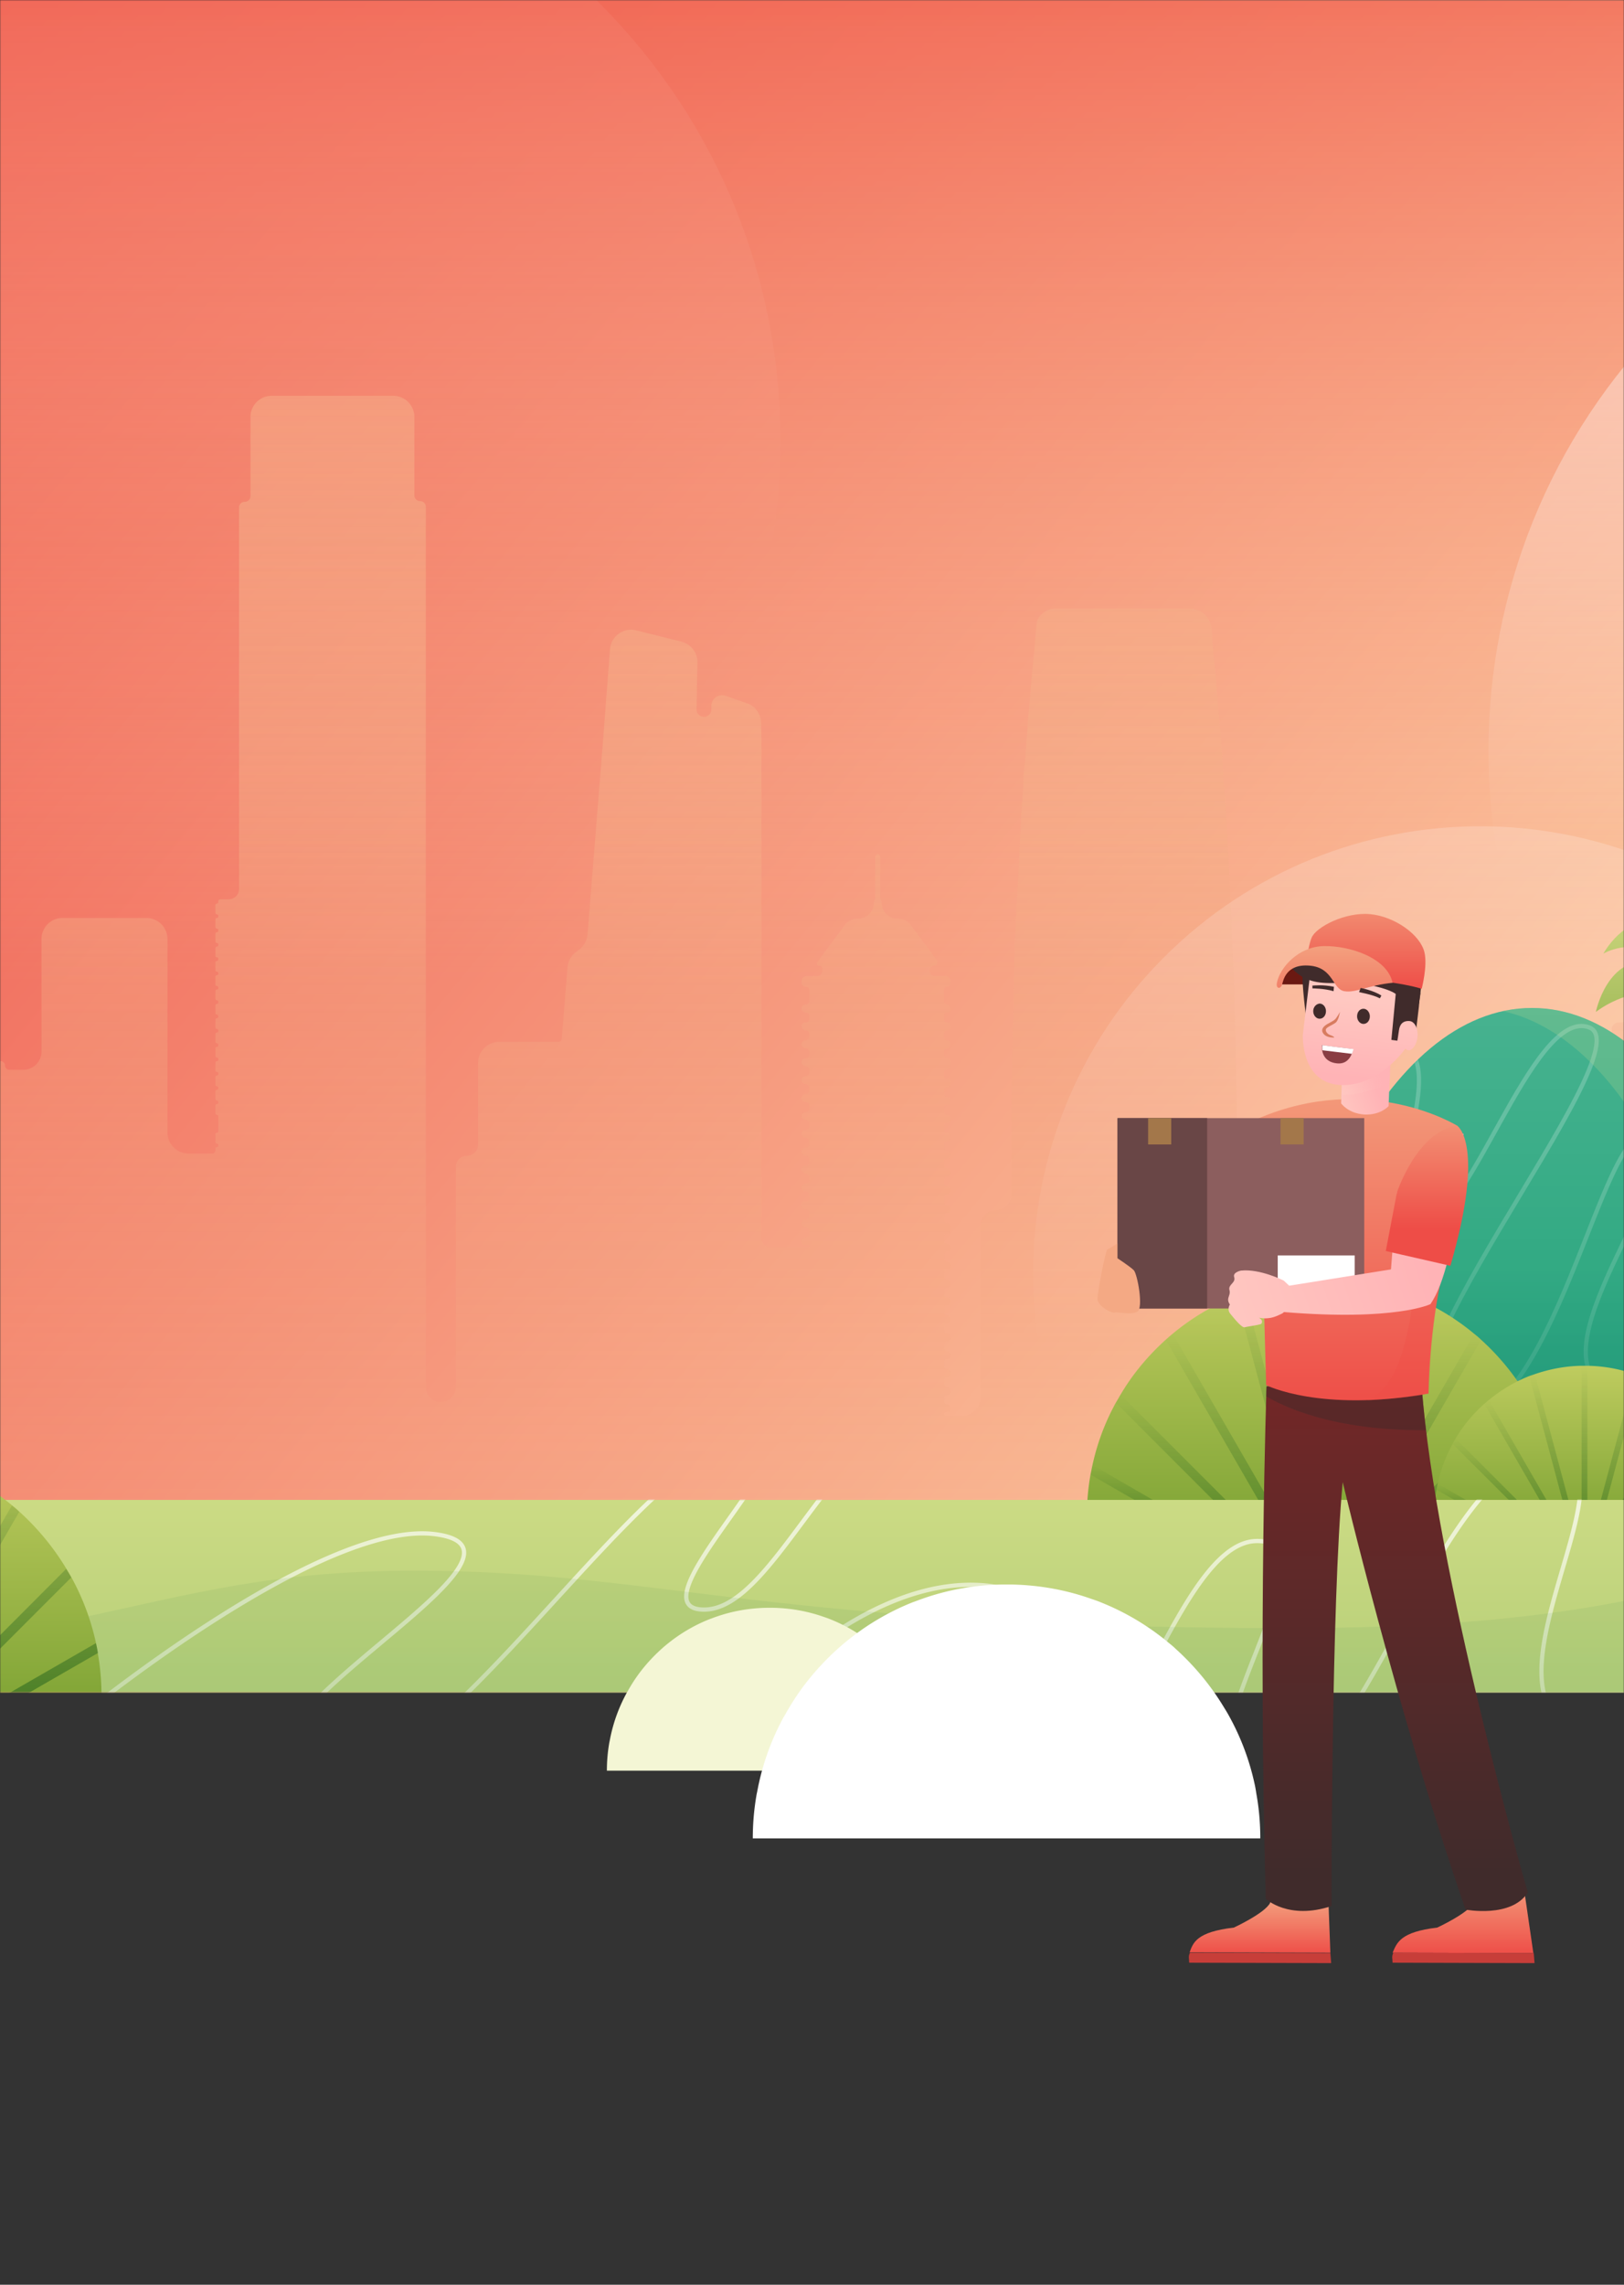 <svg width="768" height="1080" fill="none" xmlns="http://www.w3.org/2000/svg"><rect width="100%" height="100%" fill="#333333" stroke="none"/><mask id="a" style="mask-type:alpha" maskUnits="userSpaceOnUse" x="0" y="0" width="768" height="1080"><path fill="#C4C4C4" d="M0 0h768v1080H0z"/></mask><g mask="url(#a)"><path d="M1099 0H-186v800H999c55.23 0 100-44.772 100-100V0z" fill="url(#paint0_linear)"/><mask id="b" style="mask-type:alpha" maskUnits="userSpaceOnUse" x="-186" y="0" width="1285" height="800"><path d="M1099 0H-186v800H999c55.23 0 100-44.772 100-100V0z" fill="url(#paint1_linear)"/></mask><g mask="url(#b)"><path d="M1139.57 344.525h-10.83a4.062 4.062 0 00-4.06 4.061v244.278c0 3.084-2.5 5.584-5.59 5.584-3.08 0-5.58-2.5-5.58-5.584V436.796c0-5.523-4.48-10-10-10h-10.46c-5.52 0-10 4.477-10 10v9.794c0 5.523-4.48 10-10 10h-65.98c-4.21 0-7.62 3.41-7.62 7.617v4.234a3.384 3.384 0 01-3.384 3.384 3.385 3.385 0 00-3.385 3.385v54.343a8.291 8.291 0 01-8.292 8.292 8.293 8.293 0 00-8.292 8.292v36.217c0 5.523-4.477 10-10 10h-.984c-5.523 0-10 4.477-10 10v52.975a3.723 3.723 0 01-7.446 0V348.248a3.046 3.046 0 00-3.046-3.046 3.046 3.046 0 01-3.046-3.046v-26.919a5.246 5.246 0 00-5.246-5.246 5.246 5.246 0 01-5.246-5.246v-26.072a3.554 3.554 0 00-3.554-3.554 3.554 3.554 0 01-3.554-3.554v-21.318c0-5.523-4.477-10-10-10h-25.352c-5.523 0-10 4.477-10 10v21.318a3.554 3.554 0 01-3.554 3.554 3.554 3.554 0 00-3.554 3.554v26.072a5.246 5.246 0 01-5.246 5.246 5.246 5.246 0 00-5.246 5.246v27.088a2.538 2.538 0 01-2.538 2.538 2.54 2.54 0 00-2.539 2.539v209.236a5.923 5.923 0 01-5.923 5.923 5.923 5.923 0 00-5.923 5.923v83.291a7.277 7.277 0 01-7.276 7.277h-6.6a.678.678 0 01-.677-.678.677.677 0 00-.677-.677h-2.2a1.186 1.186 0 010-2.37h1.184a1.693 1.693 0 000-3.385h-1.014a1.355 1.355 0 010-2.709h1.014a1.692 1.692 0 100-3.385h-1.184a1.185 1.185 0 110-2.37h1.184a1.693 1.693 0 000-3.386h-1.184a1.186 1.186 0 010-2.37h1.184a1.693 1.693 0 000-3.386h-1.184a1.186 1.186 0 010-2.37h1.184a1.693 1.693 0 000-3.385h-1.184a1.185 1.185 0 110-2.37h1.184a1.693 1.693 0 000-3.386h-1.184a1.186 1.186 0 010-2.37h1.184a1.692 1.692 0 100-3.385h-1.184a1.185 1.185 0 110-2.37h1.184a1.693 1.693 0 000-3.386h-1.184a1.186 1.186 0 010-2.37h1.184a1.693 1.693 0 000-3.386h-1.184a1.186 1.186 0 010-2.37h1.184a1.693 1.693 0 000-3.385h-.338a2.031 2.031 0 01-2.031-2.031v-.678c0-1.122.91-2.031 2.031-2.031h.338a1.693 1.693 0 000-3.386h-1.184a1.186 1.186 0 010-2.37h1.184a1.692 1.692 0 100-3.385h-1.184a1.185 1.185 0 110-2.37h1.184a1.693 1.693 0 000-3.386h-1.184a1.186 1.186 0 010-2.37h1.184a1.693 1.693 0 000-3.386h-1.184a1.186 1.186 0 010-2.37h1.184a1.693 1.693 0 000-3.385h-1.184a1.185 1.185 0 110-2.37h1.184a1.693 1.693 0 000-3.386h-1.184a1.186 1.186 0 010-2.37h1.184a1.692 1.692 0 100-3.385h-1.184a1.185 1.185 0 110-2.37h1.184a1.693 1.693 0 000-3.386h-1.184a1.186 1.186 0 010-2.37h1.184a1.693 1.693 0 000-3.386h-1.184a1.186 1.186 0 010-2.37h1.184a1.693 1.693 0 000-3.385h-1.184a1.185 1.185 0 110-2.37h1.184a1.693 1.693 0 000-3.386h-1.184a1.186 1.186 0 010-2.37h1.184a1.692 1.692 0 100-3.385h-1.184a1.185 1.185 0 110-2.37h1.184a1.693 1.693 0 000-3.386h-.338a2.031 2.031 0 01-2.031-2.031v-1.355c0-1.122.91-2.031 2.031-2.031h.338a1.693 1.693 0 000-3.386h-1.184a1.186 1.186 0 010-2.37h1.184a1.693 1.693 0 100-3.385h-1.184a1.185 1.185 0 110-2.37h1.184a1.693 1.693 0 000-3.386h-1.184a1.186 1.186 0 010-2.37h1.184a1.693 1.693 0 000-3.386h-.338a2.031 2.031 0 01-2.031-2.03v-2.202c0-.841-.682-1.523-1.523-1.523a1.523 1.523 0 01-1.523-1.523v-2.201a3.724 3.724 0 00-3.724-3.725h-.337a4.062 4.062 0 01-4.062-4.061v-10.837a3.046 3.046 0 00-3.046-3.046 3.046 3.046 0 01-3.046-3.046v-11.585a10 10 0 00-7.867-9.77l-10.748-2.345a5.678 5.678 0 01-4.4-5.532v-31.542a1.185 1.185 0 00-2.369 0v31.901a3.047 3.047 0 01-3.723 2.972 3.048 3.048 0 00-3.723 2.972v23.437a2.538 2.538 0 01-2.538 2.538 2.538 2.538 0 00-2.538 2.539v11.344a4.062 4.062 0 01-4.062 4.061h-.845a3.216 3.216 0 00-3.216 3.217v1.693c0 .841-.682 1.523-1.523 1.523-.841 0-1.523.682-1.523 1.523v1.355a2.879 2.879 0 01-2.878 2.878h-29.768c-5.522 0-10 4.477-10 10v17.58c0 5.523-4.477 10-10 10H681.83a9.995 9.995 0 00-3.63.683l-30.403 11.844a2.693 2.693 0 00-1.692 2.5v11.721a2.708 2.708 0 002.708 2.708h.676a2.03 2.03 0 110 4.062h-1.352a2.031 2.031 0 100 4.063h1.352a2.031 2.031 0 010 4.063h-1.352a2.032 2.032 0 000 4.063h1.352a2.03 2.03 0 110 4.062h-1.352a2.031 2.031 0 100 4.063h1.352a2.03 2.03 0 110 4.063h-1.352a2.032 2.032 0 000 4.063h1.86a1.523 1.523 0 010 3.047h-30.778a10 10 0 01-9.377-6.525l-8.052-21.73c-1.401-3.779-6.749-3.773-8.14.01-1.696 4.612-8.822 3.289-8.812-1.625.007-3.361.007-6.721.007-10.081v-14.22c0-13.542 0-27.085-.338-40.627 0-5.756-.339-11.85-.339-17.606-.338-12.527-.677-25.054-1.354-37.919-.338-6.094-.338-12.188-.677-18.283-.676-11.849-1.015-23.36-1.692-35.21 0-1.355-.338-2.709-.338-4.063-.677-10.496-1.354-20.653-2.031-31.148-1.354-18.96-3.046-37.919-4.738-56.879a181.81 181.81 0 00-.473-5.289c-.528-5.22-4.946-9.269-10.193-9.269h-63.42c-4.854 0-9.174 3.61-9.174 8.464l-1.015 12.188c-.339 3.386-.677 7.11-1.016 10.496-.676 6.432-1.015 12.865-1.692 19.298-.338 3.047-.338 5.756-.677 8.803-.338 5.417-.677 10.834-1.353 16.251-.339 2.37-.339 4.74-.339 6.771-.338 7.11-1.015 14.22-1.354 20.991 0 2.37-.338 4.74-.338 7.11-.339 7.448-.677 14.558-1.016 22.007 0 1.693-.338 3.047-.338 4.74-.338 6.771-.677 13.881-1.015 20.652v4.063c-.339 7.787-.677 15.574-.677 23.361v4.74c-.339 8.125-.339 16.251-.677 24.038v1.016c0 8.125-.338 16.251-.338 24.038v38.09a7.277 7.277 0 01-7.277 7.277 7.277 7.277 0 00-7.277 7.277v81.261a8.63 8.63 0 01-8.631 8.63h-7.784a.846.846 0 010-1.692h.677c.841 0 1.523-.682 1.523-1.523v-.678c0-.842-.682-1.523-1.523-1.523a1.523 1.523 0 01-1.523-1.524v-1.355c0-.841.682-1.523 1.523-1.523.841 0 1.523-.682 1.523-1.523v-.678c0-.841-.682-1.523-1.523-1.523a1.523 1.523 0 01-1.523-1.523v-1.694c0-.841.682-1.523 1.523-1.523.841 0 1.523-.682 1.523-1.523v-.678c0-.841-.682-1.523-1.523-1.523a1.523 1.523 0 01-1.523-1.523v-1.694c0-.841.682-1.523 1.523-1.523.841 0 1.523-.682 1.523-1.523v-.678c0-.841-.682-1.523-1.523-1.523a1.523 1.523 0 01-1.523-1.523v-1.694c0-.841.682-1.523 1.523-1.523.841 0 1.523-.682 1.523-1.523v-.678c0-.842-.682-1.523-1.523-1.523a1.523 1.523 0 01-1.523-1.524v-1.693c0-.841.682-1.523 1.523-1.523.841 0 1.523-.682 1.523-1.523v-.679c0-.841-.682-1.523-1.523-1.523a1.523 1.523 0 01-1.523-1.523v-1.693c0-.842.682-1.523 1.523-1.523.841 0 1.523-.682 1.523-1.524v-.678c0-.841-.682-1.523-1.523-1.523a1.523 1.523 0 01-1.523-1.523v-1.694c0-.841.682-1.523 1.523-1.523.841 0 1.523-.681 1.523-1.523v-.678c0-.841-.682-1.523-1.523-1.523a1.523 1.523 0 01-1.523-1.523v-1.694c0-.841.682-1.523 1.523-1.523.841 0 1.523-.682 1.523-1.523v-.678c0-.841-.682-1.523-1.523-1.523a1.523 1.523 0 01-1.523-1.523V593.2c0-.841.682-1.523 1.523-1.523.841 0 1.523-.682 1.523-1.523v-.678c0-.841-.682-1.523-1.523-1.523a1.523 1.523 0 01-1.523-1.523v-1.694c0-.841.682-1.523 1.523-1.523.841 0 1.523-.682 1.523-1.523v-2.032c0-.842-.682-1.523-1.523-1.523a1.523 1.523 0 01-1.523-1.524v-1.693c0-.841.682-1.523 1.523-1.523.841 0 1.523-.682 1.523-1.523v-.678c0-.842-.682-1.524-1.523-1.524a1.523 1.523 0 01-1.523-1.523v-2.032c0-.841.682-1.523 1.523-1.523.841 0 1.523-.682 1.523-1.523v-.678c0-.841-.682-1.523-1.523-1.523a1.523 1.523 0 01-1.523-1.523v-1.694c0-.841.682-1.523 1.523-1.523.841 0 1.523-.682 1.523-1.523v-.678c0-.841-.682-1.523-1.523-1.523a1.523 1.523 0 01-1.523-1.523v-1.694c0-.841.682-1.523 1.523-1.523.841 0 1.523-.682 1.523-1.523v-.678c0-.842-.682-1.524-1.523-1.524a1.523 1.523 0 01-1.523-1.523v-1.693c0-.842.682-1.523 1.523-1.523.841 0 1.523-.682 1.523-1.523v-.679c0-.841-.682-1.523-1.523-1.523a1.523 1.523 0 01-1.523-1.523v-1.693c0-.842.682-1.524 1.523-1.524.841 0 1.523-.681 1.523-1.523v-.678c0-.841-.682-1.523-1.523-1.523a1.523 1.523 0 01-1.523-1.523v-1.694c0-.841.682-1.523 1.523-1.523.841 0 1.523-.682 1.523-1.523v-.678c0-.841-.682-1.523-1.523-1.523a1.523 1.523 0 01-1.523-1.523v-1.694c0-.841.682-1.523 1.523-1.523.841 0 1.523-.682 1.523-1.523v-.678c0-.841-.682-1.523-1.523-1.523a1.523 1.523 0 01-1.523-1.523v-1.694c0-.841.682-1.523 1.523-1.523.841 0 1.523-.682 1.523-1.523v-2.032c0-.842-.682-1.523-1.523-1.523a1.523 1.523 0 01-1.523-1.523v-1.694c0-.841.682-1.523 1.523-1.523.841 0 1.523-.682 1.523-1.523v-.678c0-.842-.682-1.524-1.523-1.524a1.523 1.523 0 01-1.523-1.523v-1.693c0-.842.682-1.523 1.523-1.523.841 0 1.523-.682 1.523-1.524v-.678c0-.841-.682-1.523-1.523-1.523a1.523 1.523 0 01-1.523-1.523v-1.693c0-.842.682-1.524 1.523-1.524.841 0 1.523-.681 1.523-1.523v-.678c0-.841-.682-1.523-1.523-1.523a1.523 1.523 0 01-1.523-1.523v-5.418c0-.841.682-1.523 1.523-1.523.841 0 1.523-.682 1.523-1.523v-1.016a2.539 2.539 0 00-2.539-2.539h-4.906a2.37 2.37 0 01-2.37-2.37v-.558c0-1.001.811-1.812 1.812-1.812 1.49 0 2.344-1.697 1.456-2.893l-12.142-16.36a7.657 7.657 0 00-6.147-3.093h-.207a7.448 7.448 0 01-7.449-7.448c0-.748-.677-1.622-.677-2.37v-19.468a1.185 1.185 0 00-2.369 0v19.521c0 .719-.676 1.598-.676 2.317a7.448 7.448 0 01-7.449 7.448h-.207a7.657 7.657 0 00-6.148 3.094l-12.812 17.263c-.61.822-.023 1.989 1.001 1.989.688 0 1.246.558 1.246 1.246v1.124a2.37 2.37 0 01-2.37 2.37h-4.906a2.539 2.539 0 00-2.539 2.539v.678a1.86 1.86 0 001.861 1.861c1.028 0 1.862.834 1.862 1.862v4.741a1.862 1.862 0 01-1.862 1.861 1.862 1.862 0 000 3.724c1.028 0 1.862.834 1.862 1.862v1.017a1.862 1.862 0 01-1.862 1.861 1.862 1.862 0 000 3.725c1.028 0 1.862.833 1.862 1.861v1.017a1.862 1.862 0 01-1.862 1.861 1.862 1.862 0 000 3.725c1.028 0 1.862.833 1.862 1.861v1.017a1.862 1.862 0 01-1.862 1.862 1.862 1.862 0 000 3.724c1.028 0 1.862.833 1.862 1.861v1.017a1.862 1.862 0 01-1.862 1.862 1.862 1.862 0 000 3.724c1.028 0 1.862.833 1.862 1.861v1.017a1.862 1.862 0 01-1.862 1.862 1.862 1.862 0 000 3.724c1.028 0 1.862.833 1.862 1.862v1.016a1.862 1.862 0 01-1.862 1.862 1.862 1.862 0 000 3.724c1.028 0 1.862.834 1.862 1.862v1.017a1.862 1.862 0 01-1.862 1.861 1.862 1.862 0 000 3.724c1.028 0 1.862.834 1.862 1.862v1.017a1.862 1.862 0 01-1.862 1.861 1.862 1.862 0 000 3.724c1.028 0 1.862.834 1.862 1.862v1.017a1.862 1.862 0 01-1.862 1.861 1.862 1.862 0 000 3.725c1.028 0 1.862.833 1.862 1.861v1.017a1.862 1.862 0 01-1.862 1.861 1.862 1.862 0 000 3.725c1.028 0 1.862.833 1.862 1.861v1.017a1.862 1.862 0 01-1.862 1.862 1.862 1.862 0 000 3.724c1.028 0 1.862.833 1.862 1.861v1.017a1.862 1.862 0 01-1.862 1.862 1.862 1.862 0 000 3.724c1.028 0 1.862.833 1.862 1.861v1.017a1.862 1.862 0 01-1.862 1.862 1.862 1.862 0 000 3.724h1.354a.509.509 0 010 1.016h-17.767a4.402 4.402 0 01-4.402-4.402V348.926l-.173-7.291a10 10 0 00-6.711-9.206l-10.079-3.507c-3.291-1.145-6.728 1.298-6.728 4.783v1.546a3.52 3.52 0 11-7.036-.071l.444-21.96a10 10 0 00-7.572-9.903l-21.387-5.348c-6.009-1.503-11.925 2.763-12.397 8.939l-3.159 41.341-.338 4.74-.339 3.724-.338 4.74-.339 3.724-.338 4.74-.339 3.724-.338 4.74-.338 3.724-.339 4.74-.338 3.725-.339 4.739-.338 3.725-.339 4.74-.338 3.724-.339 4.74-.338 3.724-.339 4.74-.338 3.724-.338 4.74-.339 3.724-.338 4.74-.339 3.724-.019.264a10 10 0 01-3.876 7.213l-1.745 1.342a9.915 9.915 0 00-3.837 7.094l-.338 3.724-.338 4.74-.339 3.724-.338 4.74-.339 3.724-.338 4.74-.339 3.724-.338 4.402c0 .935-.758 1.693-1.693 1.693h-27.906c-5.523 0-10 4.477-10 10v38.585a5.246 5.246 0 01-5.246 5.246 5.246 5.246 0 00-5.246 5.246v104.113a7.107 7.107 0 11-14.215 0V239.569a2.707 2.707 0 00-2.708-2.708 2.707 2.707 0 01-2.707-2.708v-37.061c0-5.523-4.478-10-10-10h-57.506c-5.523 0-10 4.477-10 10v37.4a2.708 2.708 0 01-2.708 2.708 2.707 2.707 0 00-2.707 2.707v180.289a4.908 4.908 0 01-4.908 4.907h-3.892c-.561 0-1.016.455-1.016 1.016v.339a.677.677 0 01-.677.677.676.676 0 00-.676.676v3.725c0 .374.303.677.676.677.374 0 .677.303.677.677v.339a.677.677 0 01-.677.677.677.677 0 00-.676.677v3.724c0 .374.303.677.676.677.374 0 .677.303.677.677V440a.677.677 0 01-.677.677.677.677 0 00-.676.677v3.725c0 .374.303.677.676.677.374 0 .677.303.677.676v.34a.677.677 0 01-.677.676.677.677 0 00-.676.677v3.725c0 .374.303.677.676.677.374 0 .677.303.677.677v.339a.677.677 0 01-.677.677.677.677 0 00-.676.677v3.724c0 .374.303.677.676.677.374 0 .677.303.677.677v.339a.677.677 0 01-.677.677.677.677 0 00-.676.677v3.725c0 .373.303.677.676.677.374 0 .677.303.677.676v.339a.677.677 0 01-.677.677.677.677 0 00-.676.677v3.725c0 .374.303.677.676.677.374 0 .677.303.677.677v.339a.677.677 0 01-.677.677.677.677 0 00-.676.677v3.724c0 .374.303.677.676.677.374 0 .677.303.677.677v.339a.677.677 0 01-.677.677.677.677 0 00-.676.677v3.725c0 .373.303.676.676.676.374 0 .677.303.677.677v.339a.677.677 0 01-.677.677.677.677 0 00-.676.677v3.725c0 .374.303.677.676.677.374 0 .677.303.677.677v.339a.677.677 0 01-.677.677.676.676 0 00-.676.676v3.725c0 .374.303.677.676.677.374 0 .677.303.677.677v.339a.677.677 0 01-.677.677.677.677 0 00-.676.677v3.724c0 .374.303.677.676.677.374 0 .677.303.677.677v.339a.677.677 0 01-.677.677.677.677 0 00-.676.677v3.725c0 .374.303.677.676.677.374 0 .677.303.677.677v.339a.677.677 0 01-.677.676.677.677 0 00-.676.677v3.725c0 .374.303.677.676.677.374 0 .677.303.677.677v.339a.677.677 0 01-.677.677.677.677 0 00-.676.677v3.724c0 .374.303.677.676.677.374 0 .677.303.677.677v7.11a.677.677 0 01-.677.677.677.677 0 00-.676.677v3.725c0 .374.303.677.676.677.374 0 .677.303.677.677v.339a.677.677 0 01-.677.677.677.677 0 00-.676.677v.846c0 .842-.683 1.524-1.524 1.524H89.196c-5.523 0-10-4.477-10-10v-91.388c0-5.523-4.477-10-10-10H29.628c-5.522 0-10 4.477-10 10v53.145a8.63 8.63 0 01-8.63 8.631h-6.6a2.032 2.032 0 01-2.03-2.032c0-1.122-.91-2.031-2.032-2.031h-1.523a3.554 3.554 0 01-3.553-3.554V227.042a2.708 2.708 0 00-2.708-2.708 2.708 2.708 0 01-2.707-2.708V148c0-5.523-4.478-10-10-10h-73.752c-5.523 0-10 4.477-10 10v73.627a2.707 2.707 0 01-2.708 2.707 2.707 2.707 0 00-2.707 2.708v358.205a6.43 6.43 0 01-12.861 0V456.771c0-5.523-4.478-10-10-10h-2.677c-5.523 0-10-4.477-10-10v-50.604a3.723 3.723 0 00-3.723-3.723 3.723 3.723 0 01-3.723-3.723v-15.394c0-5.522-4.477-10-10-10h-85.597c-5.523 0-10 4.478-10 10v15.394a3.723 3.723 0 01-3.723 3.723 3.723 3.723 0 00-3.723 3.723v220.225c0 5.523-4.477 10-10 10h-4.369c-5.523 0-10-4.477-10-10V475.054c0-5.523-4.477-10-10-10h-69.69c-5.523 0-10 4.477-10 10v75.66c0 5.421-4.394 9.815-9.815 9.815-5.421 0-9.815 4.395-9.815 9.815v77.198a5.754 5.754 0 11-11.508 0V381.427a2.369 2.369 0 00-2.369-2.369h-1.353a1.016 1.016 0 010-2.031h1.353a2.369 2.369 0 002.369-2.369v-2.033a2.368 2.368 0 00-2.369-2.369h-1.353a1.016 1.016 0 010-2.032h1.353a2.368 2.368 0 002.369-2.369v-2.033a2.369 2.369 0 00-2.369-2.369h-1.353a1.015 1.015 0 110-2.031h1.353a2.369 2.369 0 002.369-2.37v-2.033a2.369 2.369 0 00-2.369-2.369h-1.692a.677.677 0 110-1.354h1.861a2.54 2.54 0 002.539-2.538v-1.695a2.538 2.538 0 00-2.539-2.538h-1.522a1.016 1.016 0 010-2.032h1.522a2.538 2.538 0 002.539-2.538v-1.695a2.538 2.538 0 00-2.539-2.538h-1.522a1.015 1.015 0 110-2.031h1.522a2.54 2.54 0 002.539-2.539v-1.694a2.54 2.54 0 00-2.539-2.539h-1.522a1.016 1.016 0 010-2.031h1.522a2.54 2.54 0 002.539-2.539v-17.942c0-3.287-1.651-6.326-4.117-8.499-10.139-8.93-24.356-28.008-24.652-54.307v-1.525a2.877 2.877 0 00-2.877-2.876h-1.014a1.861 1.861 0 00-1.862 1.862 1.862 1.862 0 01-1.862 1.862h-2.2a4.062 4.062 0 01-4.061-4.062v-53.326a1.523 1.523 0 00-3.046 0v56.88a.846.846 0 11-1.693 0V239.4a1.862 1.862 0 00-1.862-1.862h-2.368a1.862 1.862 0 00-1.862 1.862 1.861 1.861 0 01-1.862 1.862h-7.106a1.861 1.861 0 01-1.862-1.862 1.862 1.862 0 00-1.862-1.862h-1.184a3.046 3.046 0 00-3.046 3.046v.678c0 26.679-7.36 45.995-15.926 55.092-2.292 2.434-4.043 5.488-4.043 8.831v13.439c0 .094.076.17.169.17.094 0 .169.076.169.169v3.556a3.046 3.046 0 003.046 3.046h2.031a1.015 1.015 0 110 2.031h-2.031a3.047 3.047 0 00-3.046 3.047v.679a3.046 3.046 0 003.046 3.046h2.031a1.016 1.016 0 010 2.031h-2.2a3.215 3.215 0 00-3.215 3.215v.341a3.214 3.214 0 003.215 3.215h2.538a.678.678 0 110 1.355h-2.538a3.214 3.214 0 00-3.215 3.215v.341a3.215 3.215 0 003.215 3.215h2.2a1.015 1.015 0 110 2.031h-2.2a3.215 3.215 0 00-3.215 3.216v.34a3.215 3.215 0 003.215 3.216h2.2a1.016 1.016 0 010 2.031h-2.2a3.215 3.215 0 00-3.215 3.215v.341a3.214 3.214 0 003.215 3.215h2.2a1.016 1.016 0 010 2.032h-2.2a3.214 3.214 0 00-3.215 3.215v.341a3.214 3.214 0 003.215 3.215h2.2a1.015 1.015 0 110 2.031h-2.369a3.386 3.386 0 00-3.385 3.385v133.399c0 5.234-4.242 9.477-9.476 9.477-5.234 0-9.477 4.242-9.477 9.476v57.392a5.246 5.246 0 01-5.246 5.246 5.246 5.246 0 00-5.246 5.246v52.837c0 2.152-2.429 3.281-4.58 3.2a2.985 2.985 0 01-.353-.031l-.369-.052c-3.947-.552-6.882-3.896-6.882-7.881V529.134a10 10 0 00-5.972-9.152l-2.18-.96a1.606 1.606 0 00-.648-.136h-.507a2.54 2.54 0 01-2.539-2.54v-1.354a1.185 1.185 0 10-2.369 0c0 .654-.531 1.185-1.185 1.185h-.143c-.575 0-1.042.466-1.042 1.041 0 .555-.435 1.012-.989 1.04l-3.863.193a1.826 1.826 0 01-1.917-1.823c0-.691-.39-1.323-1.008-1.633l-.915-.457a3.488 3.488 0 00-1.661-.366l-19.799.591a2.062 2.062 0 00-2.001 2.061 2.062 2.062 0 01-2.061 2.062h-.308a2.369 2.369 0 00-2.369 2.369v22.503c0 5.523-4.477 10-10 10h-17.568c-5.523 0-10-4.477-10-10V385.49a4.4 4.4 0 00-4.4-4.4 4.4 4.4 0 01-4.4-4.4v-29.275c0-5.523-4.477-10-10-10h-15.044a5.756 5.756 0 01-5.755-5.756 5.755 5.755 0 00-5.756-5.755h-3.887a9.311 9.311 0 01-9.311-9.311 9.31 9.31 0 00-9.31-9.31h-57.519c-5.522 0-10 4.477-10 10v10.132c0 5.523-4.477 10-10 10h-18.583c-5.523 0-10 4.477-10 10v291.818c0 5.523-4.477 10-10 10h-.984c-5.523 0-10 4.477-10 10v9.64c0 5.421-4.395 9.815-9.815 9.815-5.421 0-9.816-4.394-9.816-9.815v-73.967c0-5.523-4.477-10-10-10h-10.46c-5.523 0-10-4.477-10-10v-20.431a.613.613 0 00-.339-.548.613.613 0 01-.338-.548v-3.545a6.347 6.347 0 00-1.329-3.887l-4.702-6.076a10 10 0 01-2.092-6.121v-5.98a3.47 3.47 0 00-1.015-2.452 3.463 3.463 0 01-1.016-2.451v-14.646a.507.507 0 10-1.015 0v14.885c0 .766-.305 1.501-.846 2.043a2.89 2.89 0 00-.846 2.043v7.502a9.998 9.998 0 01-1.807 5.733l-4.222 6.033a5.976 5.976 0 00-1.079 3.425v1.975c0 .763-.381 1.475-1.015 1.898a2.28 2.28 0 00-1.016 1.897v.869a3.485 3.485 0 01-1.692 2.989l-.417.251a2.628 2.628 0 00-1.275 2.253c0 .961-.525 1.846-1.369 2.306l-.493.269a3.573 3.573 0 00-1.861 3.136v31.029a6.492 6.492 0 01-7.108 6.463 6.093 6.093 0 01-6.092-6.092V537.35c0-5.523-4.477-10-10-10h-21.63c-5.522 0-10 4.477-10 10v27.737c0 5.523-4.477 10-10 10h-6.399c-5.523 0-10 4.478-10 10v20.303a3.215 3.215 0 01-3.215 3.215 3.216 3.216 0 00-3.216 3.216v37.921a2.541 2.541 0 01-5.08 0v-16.084a3.38 3.38 0 00-3.38-3.384 3.39 3.39 0 01-3.39-3.385V455.078c0-5.522-4.47-10-10-10h-47.87c-42.31 0-76.49 29.794-76.49 72.115v23.856c0 5.523-4.48 10-10 10h-3.88c-12.18 0-22 20.991-22 32.503v39.769c0 5.522-4.47 10-10 10h-15.87c-5.53 0-10-4.478-10-10v-37.556c0-5.523-4.48-10-10-10h-4.03c-5.53 0-10 4.477-10 10v87a5.247 5.247 0 01-5.25 5.246c-2.9 0-5.25-2.348-5.25-5.246v-48.756a2.87 2.87 0 00-2.87-2.877 2.879 2.879 0 01-2.88-2.877v-32.49c0-5.523-4.48-10-10-10h-1.32c-5.52 0-10-4.478-10-10V530.24c0-5.523-4.48-10-10-10H-1312c-5.52 0-10 4.477-10 10V732c0 5.523 4.48 10 10 10h2470c5.52 0 10-4.477 10-10V354.525c0-5.523-4.48-10-10-10h-18.43zM759.149 536.322c0 .654-.531 1.185-1.185 1.185h-2.2a.338.338 0 01-.338-.339v-.846c0-.655.53-1.185 1.185-1.185h1.353c.654 0 1.185.53 1.185 1.185zm0-5.756c0 .655-.531 1.185-1.185 1.185h-1.353a1.185 1.185 0 110-2.37h1.353c.654 0 1.185.531 1.185 1.185zm0-6.094c0 .654-.531 1.185-1.185 1.185h-1.353a1.185 1.185 0 110-2.37h1.353c.654 0 1.185.531 1.185 1.185zm0-6.094c0 .654-.531 1.185-1.185 1.185h-1.353a1.184 1.184 0 110-2.37h1.353c.654 0 1.185.53 1.185 1.185zm0-6.094c0 .654-.531 1.185-1.185 1.185h-1.353a1.184 1.184 0 110-2.37h1.353c.654 0 1.185.53 1.185 1.185zm0-6.095c0 .655-.531 1.185-1.185 1.185h-1.353a1.184 1.184 0 110-2.369h1.353c.654 0 1.185.53 1.185 1.184zm0-5.755c0 .654-.531 1.185-1.185 1.185h-1.353a1.184 1.184 0 110-2.37h1.353c.654 0 1.185.53 1.185 1.185z" fill="url(#paint2_linear)"/><path d="M724.478 476.457c-68.167 0-123.458 108.79-123.458 242.976h246.916c-.126-134.186-55.291-242.976-123.458-242.976z" fill="url(#paint3_linear)"/><mask id="c" style="mask-type:alpha" maskUnits="userSpaceOnUse" x="601" y="476" width="247" height="244"><path d="M724.478 476.457c-68.167 0-123.458 108.79-123.458 242.976h246.916c-.126-134.186-55.291-242.976-123.458-242.976z" fill="url(#paint4_linear)"/></mask><g mask="url(#c)"><path opacity=".2" d="M611.526 525.485c13.012-15.356 42.242-42.717 55.068-29.316 16.033 16.752-18.123 74.684 4.183 81.664 22.306 6.98 53.673-102.603 80.859-92.133 27.185 10.469-117.107 180.079-66.918 186.361 50.188 6.282 73.191-145.18 94.8-134.711 21.609 10.47-48.794 92.134-24.397 115.865 24.397 23.732 36.945-87.945 56.462-75.382 19.518 12.564 5.577 75.382-13.244 117.959" stroke="url(#paint5_linear)" stroke-width="2"/></g><path opacity=".2" d="M820.355 719.433h27.581c-.126-134.186-55.291-242.976-123.458-242.976-4.662 0-9.264.509-13.791 1.5 61.665 13.499 109.55 116.466 109.668 241.476z" fill="#C9D983"/><path d="M836.995 458.951c-8.906 0-17.302 6.381-23.154 12.252 3.944-5.615 9.414-12.38 13.612-13.784 7.124-2.297 13.104-1.149 13.104-1.149s-6.743-9.444-16.666-4.977c-4.452 1.914-8.142 8.168-10.813 14.167 1.527-5.616 2.544-12.253 1.654-18.379-2.417-15.316-19.592-16.593-19.592-16.593s9.542 13.274 11.323 28.973c.254 2.042.381 4.084.509 5.999-1.527-9.062-5.089-19.911-13.74-25.654-21.499-14.295-34.984 10.976-34.984 10.976s12.34-7.658 28.496.511c12.722 6.381 18.192 20.293 19.973 25.781-2.163-4.211-10.941-19.91-25.189-22.335-21.372-3.574-26.842 23.612-26.842 23.612s12.212-9.828 27.351-9.19c11.704.511 20.228 5.361 24.426 9.19-2.163-.638-7.124-1.787-12.849-1.787-18.955-.255-22.899 25.144-22.899 25.144l36.002-22.081c-1.527 2.936-4.707 9.062-6.488 13.402-2.417 5.871-.89 18.889-.89 18.889s5.851-9.955 7.505-16.464c1.654-6.254 1.272-12.764 1.018-15.827l24.426 26.42s5.979-16.082-12.34-23.867c-2.418-1.021-4.58-1.915-6.234-2.553 4.453.638 9.796 2.425 15.266 5.999 10.686 6.892 17.429 16.337 17.429 16.337s6.615-19.528-9.669-27.186c-5.343-2.553-11.449-2.17-16.665-1.021 3.944-2.297 9.032-3.957 15.266-3.191 14.757 1.787 18.828 12.381 18.828 12.381s4.198-24.123-17.174-23.995z" fill="url(#paint6_linear)"/><path d="M735.06 692.595a109.558 109.558 0 00-11.059-29.541 69.01 69.01 0 00-2.28-3.878c-5.814-9.694-12.997-18.363-21.319-25.891-1.026-1.026-2.166-1.939-3.306-2.851a110.343 110.343 0 00-29.984-17.793c-1.368-.57-2.736-1.026-4.105-1.483-10.944-3.878-22.801-6.045-35-6.273h-4.332c-12.313.228-24.056 2.395-35 6.273-1.368.457-2.736 1.027-4.105 1.483a110.323 110.323 0 00-29.983 17.793c-1.14.912-2.281 1.939-3.307 2.851-8.322 7.528-15.619 16.197-21.319 25.891-.798 1.255-1.482 2.624-2.28 3.878a109.592 109.592 0 00-11.059 29.541c-.342 1.483-.57 2.966-.912 4.448a110.798 110.798 0 00-1.71 19.504h223.568c0-6.615-.57-13.231-1.71-19.504-.228-1.482-.456-2.965-.798-4.448z" fill="url(#paint7_linear)"/><path opacity=".3" d="M623.676 604.771v111.776h4.332V604.771h-4.332z" fill="url(#paint8_linear)"/><path opacity=".3" d="M584.57 612.641l27.818 104.02h4.446l-28.273-105.503c-1.255.457-2.623.913-3.991 1.483z" fill="url(#paint9_linear)"/><path opacity=".3" d="M551.28 633.285l48.111 83.262h4.903l-49.708-86.113c-1.14.912-2.28 1.939-3.306 2.851z" fill="url(#paint10_linear)"/><path opacity=".3" d="M527.681 663.054l53.583 53.607h6.043l-57.46-57.485c-.684 1.255-1.482 2.624-2.166 3.878z" fill="url(#paint11_linear)"/><path opacity=".3" d="M515.71 697.043l33.86 19.504h8.665l-41.613-24.066c-.342 1.597-.57 3.08-.912 4.562z" fill="url(#paint12_linear)"/><path opacity=".3" d="M634.734 716.661h4.447l27.817-104.02c-1.368-.57-2.736-1.026-4.104-1.483l-28.16 105.503z" fill="url(#paint13_linear)"/><path opacity=".3" d="M647.274 716.661h5.017l48.111-83.262c-1.026-1.026-2.166-1.938-3.306-2.851l-49.822 86.113z" fill="url(#paint14_linear)"/><path d="M664.262 716.661h6.042l53.584-53.607a68.43 68.43 0 00-2.281-3.878l-57.345 57.485z" fill="url(#paint15_linear)" opacity=".3"/><path d="M693.447 716.661h8.665l33.86-19.504c-.228-1.482-.57-2.965-.912-4.448l-41.613 23.952z" fill="#084F15"/><path d="M818.742 701.378c-1.482-6.616-3.876-13.003-7.069-18.82a49.858 49.858 0 01-1.368-2.509c-3.648-6.159-8.208-11.634-13.567-16.424-.684-.571-1.368-1.255-2.166-1.825-5.7-4.677-12.084-8.555-19.039-11.292-.798-.342-1.71-.684-2.622-.912-6.955-2.51-14.479-3.878-22.231-3.992h-2.737c-7.752.114-15.277 1.596-22.231 3.992-.912.342-1.71.57-2.622.912-6.955 2.737-13.339 6.615-19.039 11.292-.684.57-1.369 1.254-2.167 1.825-5.358 4.79-9.918 10.265-13.566 16.424-.456.798-.913 1.597-1.369 2.509a70.452 70.452 0 00-7.068 18.82c-.228.912-.342 1.938-.57 2.851-.684 3.992-1.14 8.212-1.14 12.432h142.053c0-4.22-.342-8.44-1.14-12.432.114-1.027-.114-1.939-.342-2.851z" fill="url(#paint16_linear)"/><path opacity=".3" d="M747.942 645.604v71.057h2.737v-71.057h-2.737z" fill="url(#paint17_linear)"/><path opacity=".3" d="M723.203 650.508l17.671 66.039h2.85l-17.899-67.065c-.912.456-1.824.684-2.622 1.026z" fill="url(#paint18_linear)"/><path opacity=".3" d="M701.998 663.739l30.554 52.922h3.192l-31.58-54.747c-.798.57-1.482 1.14-2.166 1.825z" fill="url(#paint19_linear)"/><path opacity=".3" d="M686.949 682.558l34.088 33.989h3.877l-36.483-36.498c-.456.912-1.026 1.711-1.482 2.509z" fill="url(#paint20_linear)"/><path opacity=".3" d="M679.425 704.229l21.547 12.432h5.472l-26.449-15.284c-.228.913-.456 1.825-.57 2.852z" fill="url(#paint21_linear)"/><path opacity=".3" d="M755.011 716.661h2.85l17.671-66.039c-.798-.342-1.71-.684-2.622-.912l-17.899 66.951z" fill="url(#paint22_linear)"/><path opacity=".3" d="M762.992 716.661h3.192l30.554-52.922c-.684-.571-1.368-1.255-2.166-1.825l-31.58 54.747z" fill="url(#paint23_linear)"/><path d="M1104 709H-192v95.58h1296V709z" fill="url(#paint24_linear)"/><mask id="d" style="mask-type:alpha" maskUnits="userSpaceOnUse" x="-192" y="709" width="1296" height="96"><path d="M1104 709H-192v95.58h1296V709z" fill="url(#paint25_linear)"/></mask><g mask="url(#d)"><path opacity=".7" fill-rule="evenodd" clip-rule="evenodd" d="M358.791 747.025c-8.604 9.061-17.383 15.24-26.766 14.814-2.327-.106-4.196-.585-5.595-1.473-1.429-.908-2.3-2.201-2.676-3.767-.368-1.533-.253-3.286.184-5.162.438-1.884 1.216-3.955 2.239-6.155 3.746-8.058 11.001-18.29 18.026-28.197v-.001h.001c.613-.866 1.225-1.728 1.832-2.587 3.798-5.367 7.439-10.584 10.354-15.282 2.928-4.719 5.068-8.827 5.925-11.992.429-1.583.508-2.828.285-3.757-.21-.874-.696-1.516-1.58-1.95-.934-.459-2.364-.706-4.456-.587-2.08.119-4.727.595-8.031 1.496-6.507 1.774-13.756 5.867-21.592 11.708-7.827 5.834-16.181 13.367-24.898 21.958-12.288 12.11-25.246 26.269-38.425 40.67l-.001.001-.002.002c-5.53 6.043-11.098 12.128-16.673 18.122-18.831 20.248-37.721 39.45-55.273 52.27-17.481 12.769-33.987 19.47-47.885 13.994-6.871-2.706-10.331-6.595-10.743-11.503-.399-4.762 2.125-10.131 6.254-15.737 8.288-11.256 23.687-24.3 38.638-36.827l1.608-1.346.066-.056.03-.025c6.911-5.788 13.679-11.456 19.593-16.798 6.408-5.789 11.762-11.15 15.191-15.822 1.715-2.336 2.916-4.456 3.539-6.333.621-1.872.647-3.43.125-4.724-.521-1.29-1.654-2.482-3.686-3.488-2.04-1.01-4.925-1.8-8.816-2.299-12.373-1.586-28.247 2.146-45.927 9.4-17.65 7.243-36.975 17.942-56.199 30.142-38.447 24.4-76.394 54.741-99.585 75.235l-1.324-1.498c23.249-20.546 61.28-50.955 99.837-75.425 19.278-12.235 38.712-23.001 56.512-30.304 17.771-7.292 34.041-11.188 46.94-9.534 4.006.514 7.134 1.344 9.45 2.491 2.326 1.152 3.895 2.656 4.652 4.53.755 1.871.636 3.944-.081 6.104-.715 2.153-2.046 4.464-3.824 6.886-3.557 4.845-9.037 10.318-15.463 16.123-5.943 5.368-12.738 11.059-19.641 16.84l-.002.002-.023.019-1.688 1.414c-15.019 12.583-30.198 25.459-38.312 36.478-4.073 5.531-6.206 10.388-5.871 14.385.323 3.85 2.988 7.251 9.483 9.81 12.831 5.054 28.523-1.003 45.973-13.749 17.379-12.694 36.154-31.765 54.988-52.017 5.548-5.966 11.102-12.035 16.624-18.069 13.195-14.419 26.21-28.64 38.537-40.788 8.748-8.622 17.176-16.226 25.106-22.137 7.921-5.904 15.404-10.164 22.262-12.035 3.379-.921 6.174-1.433 8.442-1.562 2.256-.129 4.08.114 5.453.788 1.423.699 2.295 1.831 2.643 3.278.335 1.393.17 3.013-.299 4.747-.94 3.467-3.218 7.787-6.156 12.523-2.951 4.756-6.625 10.019-10.421 15.384l-1.674 2.362-.104.147-.022.032c-7.066 9.966-14.214 20.049-17.879 27.931-.989 2.127-1.708 4.062-2.104 5.765-.398 1.71-.456 3.124-.187 4.243.26 1.085.833 1.928 1.803 2.544 1 .635 2.485 1.067 4.613 1.164 8.437.384 16.668-5.182 25.226-14.194 6.943-7.311 13.936-16.707 21.283-26.58h.001l.004-.007.017-.022a1698.75 1698.75 0 015.072-6.792c9.214-12.251 19.042-24.633 29.943-33.951 10.906-9.323 22.976-15.655 36.669-15.655v2c-13.037 0-24.66 6.02-35.37 15.175-10.716 9.161-20.43 21.383-29.643 33.634-1.7 2.26-3.384 4.523-5.054 6.767l-.002.002v.001c-7.351 9.878-14.436 19.398-21.47 26.806zm385.327-53.304c-1.994-3.126-5.614-4.977-11.877-4.782-12.457.39-24.354 10.452-36.015 25.755-11.615 15.244-22.767 35.373-33.813 55.338l-.153.275c-10.972 19.831-21.846 39.484-32.914 53.793-5.561 7.19-11.212 13.087-16.998 16.984-5.798 3.905-11.788 5.84-17.975 4.987-6.102-.842-10.154-3.403-12.485-7.355-2.298-3.898-2.823-8.983-2.27-14.691 1.105-11.406 6.584-25.922 12.139-40.061.438-1.116.877-2.229 1.315-3.339l.027-.068v-.001c5.13-13.018 10.047-25.492 11.587-34.963.839-5.161.632-9.202-.883-11.92-1.453-2.606-4.257-4.233-9.293-4.233-4.953 0-9.771 2.188-14.56 6.173-4.794 3.988-9.491 9.722-14.176 16.673-7.852 11.652-15.565 26.56-23.585 42.064-1.557 3.008-3.125 6.039-4.707 9.073-9.717 18.623-19.986 37.34-31.501 51.403-11.501 14.046-24.413 23.654-39.451 23.654-7.429 0-12.29-1.934-14.905-5.659-2.584-3.68-2.746-8.802-1.566-14.625 1.187-5.857 3.78-12.659 7.015-19.909 2.74-6.141 5.962-12.651 9.217-19.226l.001-.001c.59-1.193 1.182-2.387 1.771-3.583 7.719-15.64 15.117-31.27 16.611-43.369.744-6.027-.003-11.001-2.732-14.649-2.719-3.636-7.568-6.17-15.511-6.964-25.577-2.558-51.526 8.633-73.653 23.806-22.109 15.16-40.26 34.2-50.196 47.089l-1.584-1.221c10.044-13.03 28.343-32.222 50.649-47.518 22.288-15.283 48.719-26.772 74.983-24.146 8.256.826 13.735 3.506 16.914 7.756 3.168 4.236 3.889 9.818 3.115 16.092-1.544 12.505-9.131 28.465-16.802 44.01-.592 1.2-1.185 2.397-1.777 3.592v.001c-3.256 6.577-6.457 13.045-9.18 19.146-3.22 7.217-5.739 13.856-6.881 19.491-1.149 5.669-.856 10.09 1.243 13.079 2.068 2.946 6.118 4.808 13.268 4.808 14.122 0 26.522-9.022 37.904-22.921 11.367-13.882 21.551-32.425 31.274-51.062 1.574-3.015 3.136-6.034 4.688-9.035l.001-.002c8.018-15.5 15.796-30.535 23.719-42.291 4.731-7.021 9.552-12.931 14.554-17.094 5.007-4.165 10.263-6.635 15.84-6.635 5.494 0 9.12 1.816 11.04 5.259 1.857 3.332 1.967 7.947 1.11 13.215-1.577 9.697-6.575 22.376-11.675 35.31v.001l-1.367 3.471c-5.583 14.211-10.937 28.45-12.009 39.522-.536 5.53.016 10.114 2.002 13.482 1.953 3.312 5.393 5.611 11.036 6.389 5.559.767 11.06-.943 16.583-4.664 5.535-3.727 11.034-9.437 16.534-16.548 10.974-14.188 21.788-33.734 32.805-53.644l.094-.17c11.025-19.927 22.25-40.197 33.973-55.581 11.677-15.325 24.08-26.121 37.543-26.542 6.697-.209 11.126 1.788 13.625 5.705 2.436 3.818 2.872 9.227 2.234 15.47-.642 6.277-2.396 13.604-4.556 21.411-1.081 3.909-2.268 7.951-3.474 12.054l-.055.185c-1.189 4.046-2.395 8.15-3.54 12.256-2.325 8.341-4.387 16.658-5.523 24.445-1.137 7.794-1.337 14.992.018 21.114 1.35 6.097 4.233 11.102 9.27 14.604 5.06 3.518 12.403 5.596 22.812 5.596v2c-10.651 0-18.444-2.124-23.953-5.953-5.531-3.845-8.646-9.332-10.081-15.815-1.43-6.459-1.199-13.929-.045-21.835 1.154-7.913 3.244-16.327 5.576-24.693 1.145-4.109 2.352-8.214 3.537-12.246l.006-.022.059-.2c1.207-4.105 2.389-8.132 3.466-12.023 2.155-7.792 3.87-14.982 4.493-21.082.628-6.136.127-10.965-1.93-14.19zm313.052 94.372c-1.87-6.234-5.79-13.049-11.01-20.132-5.22-7.092-11.77-14.506-18.95-21.94-11.96-12.389-25.73-24.883-38.059-36.079-2.463-2.236-4.868-4.42-7.191-6.54-6.987-6.379-13.219-12.183-18.024-17.127-4.842-4.981-8.116-8.974-9.324-11.745-.611-1.4-.568-2.202-.315-2.645.25-.435.936-.922 2.655-1.093 3.411-.339 9.668.691 19.604 3.53l.549-1.924c-9.909-2.831-16.511-3.978-20.351-3.596-1.908.19-3.446.788-4.192 2.089-.741 1.293-.464 2.877.216 4.438 1.374 3.152 4.909 7.386 9.724 12.34 4.851 4.991 11.123 10.831 18.109 17.209 2.332 2.129 4.744 4.319 7.211 6.558 12.328 11.197 26.038 23.638 37.948 35.974 7.15 7.4 13.64 14.743 18.78 21.737 5.16 7.003 8.93 13.604 10.7 19.52.9 3.006 1.43 5.42 1.63 7.312.19 1.912.04 3.184-.31 3.98-.31.72-.8 1.083-1.52 1.212-.8.144-1.94-.001-3.48-.524-3.05-1.043-7.19-3.419-12.23-6.778-5.03-3.345-10.88-7.609-17.37-12.37l-2.43-1.789c-12.43-9.137-26.944-19.803-42.085-29.088-16.133-9.893-33.058-18.267-49.024-21.542-7.904-1.621-13.455-2.304-17.008-2.113-1.76.094-3.181.409-4.154 1.058-.506.337-.904.773-1.145 1.317-.241.541-.296 1.121-.224 1.701.138 1.121.761 2.339 1.643 3.598.899 1.281 2.141 2.708 3.654 4.261 3.027 3.107 7.223 6.804 12.135 10.957 2.91 2.459 6.073 5.081 9.406 7.843l.005.004c7.951 6.59 16.862 13.975 25.572 21.848 12.36 11.172 24.233 23.256 32.263 35.301 2.008 3.011 3.33 5.416 4.059 7.289.744 1.913.792 3.08.547 3.739-.199.537-.693.971-1.897 1.126-1.23.159-2.985-.017-5.271-.546-4.551-1.054-10.84-3.421-18.453-6.675-7.598-3.249-16.456-7.355-26.128-11.862l-2.411-1.124c-18.782-8.755-40.393-18.829-61.568-26.924-22.066-8.437-43.767-14.769-61.362-15.178-7.022-.163-12.275.534-15.969 2.002-3.729 1.483-5.948 3.793-6.665 6.828-.699 2.96.089 6.388 1.832 10.029 1.752 3.661 4.532 7.67 8.022 11.86 13.942 16.741 39.714 36.974 59.166 50.482l1.141-1.642c-19.428-13.492-45.01-33.597-58.77-50.12-3.436-4.126-6.103-7.991-7.755-11.443-1.662-3.472-2.235-6.396-1.689-8.707.528-2.237 2.162-4.118 5.457-5.428 3.331-1.325 8.273-2.022 15.183-1.861 17.235.401 38.667 6.624 60.695 15.046 21.106 8.069 42.66 18.116 61.456 26.878l2.393 1.115c9.666 4.504 18.553 8.624 26.186 11.888 7.619 3.257 14.05 5.687 18.788 6.784 2.359.547 4.392.786 5.977.582 1.611-.208 2.96-.915 3.517-2.413.511-1.375.229-3.137-.559-5.162-.803-2.066-2.215-4.609-4.257-7.673-8.17-12.255-20.192-24.471-32.587-35.675-8.742-7.902-17.711-15.335-25.673-21.934l-.002-.002-.004-.003c-3.323-2.754-6.47-5.363-9.353-7.8-4.909-4.15-9.041-7.793-11.994-10.825-1.477-1.516-2.638-2.857-3.449-4.014-.827-1.179-1.219-2.068-1.296-2.694-.037-.293.001-.496.067-.644.064-.146.185-.305.426-.465.519-.346 1.498-.636 3.153-.725 3.275-.176 8.608.457 16.499 2.076 15.624 3.205 32.314 11.436 48.379 21.287 15.067 9.239 29.511 19.859 41.961 29.003.81.601 1.62 1.194 2.42 1.781 6.48 4.757 12.37 9.048 17.44 12.423 5.05 3.362 9.37 5.871 12.7 7.006 1.65.565 3.18.831 4.47.6 1.38-.246 2.42-1.044 3.01-2.38.55-1.262.67-2.941.45-4.986-.21-2.065-.77-4.612-1.69-7.681z" fill="url(#paint26_linear)"/><path opacity=".1" d="M196.158 742.448c-133.23 0-155.6 44.253-390.588 44.253v69.719H1104V707.38c-285.09 0-248.395 62.204-493.968 62.204-245.572 0-298.497-27.136-413.874-27.136z" fill="url(#paint27_linear)"/></g><path opacity=".2" d="M283.507 414.869c114.082-114.082 114.122-299.085.091-413.216-114.032-114.131-298.954-114.172-413.035-.09-114.082 114.081-114.122 299.084-.091 413.215 114.032 114.132 298.954 114.172 413.035.091z" fill="url(#paint28_linear)"/><path d="M45.375 776.59A114.68 114.68 0 0033.8 745.671a71.876 71.876 0 00-2.386-4.059c-6.086-10.147-13.604-19.22-22.315-27.099-1.074-1.074-2.267-2.03-3.46-2.985a115.517 115.517 0 00-31.383-18.623c-1.432-.597-2.864-1.074-4.296-1.552-11.455-4.058-23.865-6.327-36.633-6.565h-4.535c-12.887.238-25.177 2.507-36.633 6.565-1.432.478-2.864 1.075-4.296 1.552a115.53 115.53 0 00-31.383 18.623c-1.193.955-2.386 2.03-3.46 2.985-8.711 7.879-16.348 16.952-22.314 27.099-.836 1.313-1.551 2.746-2.387 4.059a114.675 114.675 0 00-11.574 30.919c-.358 1.552-.597 3.104-.955 4.656A115.974 115.974 0 00-186 801.66H48c0-6.924-.597-13.848-1.79-20.414-.239-1.552-.477-3.104-.835-4.656z" fill="url(#paint29_linear)"/><path fill-rule="evenodd" clip-rule="evenodd" d="M-71.207 684.668V801.66h4.534V684.668h-4.534zm-40.929 8.237l29.115 108.874h4.654l-29.593-110.426c-.344.126-.696.251-1.054.378h-.001c-1.009.359-2.065.734-3.121 1.174zm15.512 108.755l-50.356-87.147.323-.287c.987-.88 2.063-1.837 3.138-2.698l52.026 90.132h-5.131zm-75.057-55.989l56.084 56.108h6.324l-60.14-60.167c-.358.657-.746 1.343-1.134 2.029-.388.687-.776 1.373-1.134 2.03zm22.911 55.989l-35.44-20.414c.198-.857.359-1.713.524-2.59.134-.712.27-1.437.431-2.185l43.554 25.189h-9.069zm89.137.119h4.654l29.116-108.874c-1.432-.597-2.864-1.074-4.296-1.552l-29.474 110.426zm18.377 0h-5.25l52.145-90.131c1.193.955 2.387 1.91 3.46 2.984l-50.355 87.147zm12.529 0h6.324l56.084-56.108a71.934 71.934 0 00-2.386-4.059l-60.022 60.167zm39.617 0H1.82l43.555-25.07c.358 1.552.716 3.104.955 4.656l-35.44 20.414z" fill="url(#paint30_linear)"/><path d="M1099 0H-186v800H999c55.23 0 100-44.772 100-100V0z" fill="url(#paint31_linear)"/></g><path opacity=".56" d="M1197.26 559.321c112.86-112.91 112.86-295.972 0-408.881-112.86-112.91-295.846-112.909-408.706 0-112.86 112.909-112.86 295.971 0 408.88 112.86 112.91 295.846 112.91 408.706.001z" fill="url(#paint32_linear)"/><path opacity=".2" d="M849.357 751.553c82.54-82.576 82.54-216.459 0-299.035-82.54-82.577-216.364-82.577-298.905 0-82.54 82.576-82.54 216.459 0 299.035 82.541 82.576 216.365 82.577 298.905 0z" fill="url(#paint33_linear)"/><path d="M439.272 820.483a75.602 75.602 0 00-7.617-20.371 47.078 47.078 0 00-1.571-2.674 78.435 78.435 0 00-14.685-17.854c-.707-.708-1.492-1.337-2.278-1.966a75.991 75.991 0 00-20.653-12.27c-.943-.393-1.885-.708-2.828-1.022-7.539-2.674-15.706-4.169-24.109-4.326h-2.984c-8.481.157-16.57 1.652-24.109 4.326-.942.314-1.885.708-2.827 1.022a76.012 76.012 0 00-20.654 12.27c-.785.629-1.57 1.337-2.277 1.966-5.733 5.191-10.759 11.169-14.686 17.854-.549.865-1.021 1.809-1.57 2.674a75.605 75.605 0 00-7.618 20.371c-.235 1.023-.392 2.045-.628 3.068A76.492 76.492 0 00287 837h154c0-4.562-.393-9.124-1.178-13.449-.157-1.023-.314-2.045-.55-3.068z" fill="#F4F6D5"/><path d="M593.307 843.259a117.82 117.82 0 00-11.871-31.746 73.446 73.446 0 00-2.448-4.168c-6.241-10.419-13.952-19.734-22.886-27.824-1.102-1.103-2.325-2.084-3.549-3.064a118.409 118.409 0 00-32.188-19.122c-1.469-.613-2.937-1.103-4.406-1.593-11.749-4.168-24.477-6.497-37.572-6.742h-4.651c-13.218.245-25.824 2.574-37.573 6.742-1.468.49-2.937 1.103-4.406 1.593a118.403 118.403 0 00-32.187 19.122c-1.224.98-2.448 2.083-3.55 3.064-8.934 8.09-16.767 17.405-22.886 27.824-.857 1.349-1.591 2.819-2.448 4.168a117.853 117.853 0 00-11.871 31.746c-.367 1.594-.612 3.187-.979 4.781A119.165 119.165 0 00356 869h240c0-7.109-.612-14.219-1.836-20.96-.245-1.594-.489-3.187-.857-4.781z" fill="#fff"/><path d="M606.318 465.326h18.105l2.452-10.943s-7.166 4.151-8.864 1.321c-1.697-2.83-1.32-1.698-3.017-1.321-1.698.377-1.698-1.887-3.772-.566-2.263 1.509-5.658 8.679-4.904 11.509z" fill="#6B1912"/><path d="M624.988 914.938l-22.253-1.887 1.131-27.546 22.443 2.075-1.321 27.358z" fill="#D88D6C"/><path d="M583.498 911.165s14.711-6.793 17.162-11.698c0 0 4.338-15.849 10.939-7.547 0 0 6.789 5.471 16.407 1.132l1.132 29.999-66.573-.189c1.697-4.528 3.206-9.622 20.933-11.697z" fill="url(#paint34_linear)"/><path d="M629.137 923.24l.378 4.717-67.139-.189c0-1.887-.566-2.83.377-4.717l66.384.189z" fill="#C73E39"/><path d="M722.491 911.165l-22.254 3.773-5.846-26.792 22.065-3.773 6.035 26.792z" fill="#D88D6C"/><path d="M679.681 911.165s14.71-6.793 17.162-11.698c0 0-3.395-12.453 4.526-6.227 0 0 13.579 5.095 19.237-1.132l4.526 31.132-66.573-.189c2.074-4.717 3.583-9.811 21.122-11.886z" fill="url(#paint35_linear)"/><path d="M725.32 923.24l.377 4.717-67.139-.189c0-1.887-.565-2.83.378-4.717l66.384.189z" fill="#C73E39"/><path d="M598.963 655.322s-3.96 113.393-.377 242.258c0 0 10.75 10.188 31.118 3.396 0 0-.189-143.393 5.28-200.372 0 0 25.649 108.299 58.087 202.07 0 0 21.688 4.151 29.42-8.113 0 0-43.753-151.883-50.165-239.239h-73.363z" fill="url(#paint36_linear)"/><path d="M598.964 655.322h73.362c.566 6.603 1.131 13.584 2.074 20.754-43.753.189-66.95-10.943-75.625-16.038 0-3.207.189-4.716.189-4.716z" fill="#402B2B" fill-opacity=".45" style="mix-blend-mode:multiply"/><path d="M558.981 576.456c20.18-35.66 36.021-47.735 36.021-47.735 8.676 4.905 2.075 38.489 2.075 38.489-5.469 10.755-9.241 20.377-17.351 29.811l-20.745-20.565z" fill="#D1402C"/><path d="M595.003 528.721s.943 21.697 3.772 126.035c0 0 25.648 13.018 76.757 3.962 0 0 .188-31.32 7.166-59.055 0 0 13.013-52.263 6.412-67.546 0 0-41.678-25.849-94.107-3.396z" fill="url(#paint37_linear)"/><path d="M634.607 508.042l-.377 13.509s3.206 4.717 10.938 5.283c7.733.377 11.504-3.962 11.504-3.962l.755-20.113c-9.618 4.151-19.048 5.849-22.82 5.283z" fill="url(#paint38_linear)"/><path d="M635.361 502.495l-.754 14.905c3.772.566 13.201-1.132 22.631-5.283l.566-9.622h-22.443z" fill="url(#paint39_linear)" style="mix-blend-mode:multiply"/><path d="M686.47 561.55s-11.127 25.094-15.088 36.415c-3.96 11.131-3.96 55.47-24.705 63.96 0 0 22.065-1.32 29.043-3.207 0 0 .377-33.396 7.167-59.055 0 0 4.714-26.981 6.6-39.245l-3.017 1.132z" fill="#EE4D47" fill-opacity=".29" style="mix-blend-mode:multiply"/><path d="M671.76 469.666c-.377.188-.755 6.226-.755 6.226l-1.508 12.641-6.978 5.472-3.961 1.698s-5.846-2.453-5.092-4.717c.755-2.076 4.526-31.886 5.281-31.886.754 0 6.789 4.339 6.789 4.339l6.224 6.227zM616.502 458.345c-1.697 0 .943 20.754.943 20.754l3.018-8.301 2.074-10-6.035-2.453z" fill="#402B2B"/><path d="M619.331 462.496l-3.206 26.603s-1.132 22.452 17.35 23.773c18.482 1.132 31.118-17.169 31.118-17.169s2.263 2.641 4.715-1.887c2.263-4.528.754-10.566-2.452-11.132-3.394-.377-4.903 1.51-5.28 4.34-.378 2.83-.755 4.905-.755 4.905l-2.829-.377 2.075-21.886s-4.338-8.491-9.241-10.189c-4.904-1.698-9.241 5.094-9.241 5.094s-4.526.944-8.864 0c-4.338-.943-7.167-2.075-7.167-2.075s-2.64.755-6.223 0z" fill="url(#paint40_linear)"/><path d="M632.721 502.684c6.224.377 7.167-6.793 7.167-6.793s-14.333-1.698-14.71-1.886c0 0-1.132 8.113 7.543 8.679z" fill="#893D43"/><path d="M639.322 498.156c.566-1.321.754-2.265.754-2.265s-14.333-1.698-14.71-1.886c0 0-.189.943 0 2.452l13.956 1.699z" fill="#FFFEFF"/><path d="M638.755 455.704v-19.245c11.504.566 23.386 2.83 29.232 10 6.978 8.49 3.018 28.112 3.018 28.112s-8.487-.943-9.996-3.773c-1.509-2.83-15.842-6.793-26.78-6.227-10.938.566-16.219-.566-21.688-5.283-1.132-.943-2.075-2.264-2.829-3.773h29.043v.189z" fill="#402B2B"/><path d="M672.326 467.401s-8.11-2.641-21.688-3.773c-22.82-9.622-32.627-7.924-32.627-7.924s.189-7.359 2.263-12.453c2.075-5.094 16.031-12.264 27.723-11.132 11.693 1.132 23.763 9.811 25.649 18.113 1.509 6.415-1.32 17.169-1.32 17.169z" fill="url(#paint41_linear)"/><path d="M658.559 464.571c-2.452-11.697-19.991-17.546-32.438-17.358-12.259.189-20.934 10.377-22.254 17.358-.566 2.83 1.697 3.208 2.451.755.566-1.698 1.698-9.811 13.013-8.868 11.316.944 10.75 11.132 16.408 12.076 5.28.943 11.315-2.831 22.82-3.963z" fill="url(#paint42_linear)"/><path d="M620.651 467.213v-1.321c.566 0 4.903-.566 10.184.566l-.189 2.076c-4.337-1.321-9.995-1.321-9.995-1.321zM652.523 471.93c-3.395-1.887-9.807-2.83-9.807-3.019l.755-1.887c.188 0 6.035 1.132 9.806 3.585l-.754 1.321z" fill="#402B2B"/><path d="M633.664 478.345s-.566 3.962-2.074 5.094c-1.509 1.132-4.15 2.075-4.527 3.019-.377.754.377 2.264 2.075 2.83 1.697.566 1.886 1.132 1.886 1.132s-3.395.377-5.092-1.698c-1.698-2.076.188-3.774 1.886-4.717 1.697-.943 2.451-1.321 3.206-1.887.943-.566 2.64-3.773 2.64-3.773z" fill="#D87C60"/><path d="M641.774 480.42c0 1.887 1.32 3.585 3.017 3.585 1.697 0 3.018-1.51 3.018-3.585 0-1.887-1.321-3.585-3.018-3.585-1.697 0-3.017 1.51-3.017 3.585zM621.029 477.967c0 1.887 1.32 3.585 3.017 3.585 1.697 0 3.017-1.509 3.017-3.585 0-1.886-1.32-3.584-3.017-3.584-1.697.188-3.017 1.698-3.017 3.584z" fill="#402B2B"/><path d="M528.618 528.532h116.55v89.998h-116.55v-89.998z" fill="#8C5E5E"/><path d="M528.43 528.532h42.433v89.998H528.43v-89.998z" fill="#694646"/><path d="M542.951 528.532h10.939v12.453h-10.939v-12.453zM605.564 528.532h10.938v12.453h-10.938v-12.453z" fill="#A3774A"/><path d="M528.429 594.757s6.035 3.962 7.733 5.66c1.697 1.698 4.714 17.924 1.697 19.622-3.017 1.698-8.864 0-10.75.378-2.074.377-8.109-3.396-8.109-6.415s3.772-23.018 4.715-23.396c.943-.377 4.714-2.83 4.714-2.83v6.981z" fill="#F4A984"/><path d="M604.244 593.436h36.399v17.736h-36.399v-17.736z" fill="#fff"/><path fill-rule="evenodd" clip-rule="evenodd" d="M676.475 616.455c13.767-20 15.653-80.565 15.653-80.565-18.859 2.453-31.495 27.736-31.495 27.924l-2.829 36.226-48.131 7.712-2.601-2.429s-11.127-5.66-20.179-4.717c0 0-4.149.755-3.206 3.208.377 1.32-.377 2.169-1.132 3.018-.754.849-1.508 1.698-1.131 3.019.318 1.114.032 1.96-.249 2.792-.385 1.14-.762 2.255.437 4 0 0-1.508 2.264.189 4.34l.243.298c1.792 2.195 5.286 6.477 6.546 6.117.474-.136 1.579-.32 2.818-.526 2.215-.369 4.861-.809 5.103-1.172.377-.566.754-1.698-1.131-2.83 0 0 2.074.566 4.714.188 2.641-.188 6.412-2.264 6.412-2.264l.701-.584c52.899 4.341 69.268-3.755 69.268-3.755z" fill="url(#paint43_linear)"/><path d="M655.352 591.361l5.281-27.735s9.618-29.056 28.477-31.509c0 0 13.579 8.49-3.206 66.225l-30.552-6.981z" fill="url(#paint44_linear)"/></g><defs><linearGradient id="paint0_linear" x1="706.272" y1="1119.08" x2="-279.489" y2="306.262" gradientUnits="userSpaceOnUse"><stop stop-color="#FFEDBA"/><stop offset="1" stop-color="#EE4D47"/></linearGradient><linearGradient id="paint1_linear" x1="607" y1="990" x2="-249.525" y2="258.836" gradientUnits="userSpaceOnUse"><stop stop-color="#FFEDBA"/><stop offset="1" stop-color="#EE4D47"/></linearGradient><linearGradient id="paint2_linear" x1="679" y1="-212" x2="679" y2="892" gradientUnits="userSpaceOnUse"><stop stop-color="#F4A984"/><stop offset="1" stop-color="#F4A984" stop-opacity="0"/></linearGradient><linearGradient id="paint3_linear" x1="724.478" y1="476.457" x2="724.478" y2="768.803" gradientUnits="userSpaceOnUse"><stop offset=".422" stop-color="#2CA77F"/><stop offset="1" stop-color="#1B8877"/></linearGradient><linearGradient id="paint4_linear" x1="724.478" y1="476.457" x2="724.478" y2="768.803" gradientUnits="userSpaceOnUse"><stop offset=".422" stop-color="#2CA77F"/><stop offset="1" stop-color="#1B8877"/></linearGradient><linearGradient id="paint5_linear" x1="716.269" y1="534.897" x2="716.269" y2="742.254" gradientUnits="userSpaceOnUse"><stop stop-color="#fff"/><stop offset="1" stop-color="#fff" stop-opacity="0"/></linearGradient><linearGradient id="paint6_linear" x1="804.594" y1="403.877" x2="804.594" y2="511.918" gradientUnits="userSpaceOnUse"><stop stop-color="#D3D86C"/><stop offset="1" stop-color="#82A637"/></linearGradient><linearGradient id="paint7_linear" x1="625.784" y1="568.394" x2="625.784" y2="716.547" gradientUnits="userSpaceOnUse"><stop stop-color="#D3D86C"/><stop offset="1" stop-color="#82A637"/></linearGradient><linearGradient id="paint8_linear" x1="625.842" y1="604.771" x2="625.842" y2="716.547" gradientUnits="userSpaceOnUse"><stop stop-color="#084F15" stop-opacity="0"/><stop offset="1" stop-color="#084F15"/></linearGradient><linearGradient id="paint9_linear" x1="600.702" y1="611.158" x2="600.702" y2="716.661" gradientUnits="userSpaceOnUse"><stop stop-color="#084F15" stop-opacity="0"/><stop offset="1" stop-color="#084F15"/></linearGradient><linearGradient id="paint10_linear" x1="577.787" y1="630.434" x2="577.787" y2="716.547" gradientUnits="userSpaceOnUse"><stop stop-color="#084F15" stop-opacity="0"/><stop offset="1" stop-color="#084F15"/></linearGradient><linearGradient id="paint11_linear" x1="557.494" y1="659.176" x2="557.494" y2="716.661" gradientUnits="userSpaceOnUse"><stop stop-color="#084F15" stop-opacity="0"/><stop offset="1" stop-color="#084F15"/></linearGradient><linearGradient id="paint12_linear" x1="536.972" y1="692.481" x2="536.972" y2="716.547" gradientUnits="userSpaceOnUse"><stop stop-color="#084F15" stop-opacity="0"/><stop offset="1" stop-color="#084F15"/></linearGradient><linearGradient id="paint13_linear" x1="650.866" y1="611.158" x2="650.866" y2="716.661" gradientUnits="userSpaceOnUse"><stop stop-color="#084F15" stop-opacity="0"/><stop offset="1" stop-color="#084F15"/></linearGradient><linearGradient id="paint14_linear" x1="673.838" y1="630.548" x2="673.838" y2="716.661" gradientUnits="userSpaceOnUse"><stop stop-color="#084F15" stop-opacity="0"/><stop offset="1" stop-color="#084F15"/></linearGradient><linearGradient id="paint15_linear" x1="694.075" y1="659.176" x2="694.075" y2="716.661" gradientUnits="userSpaceOnUse"><stop stop-color="#084F15" stop-opacity="0"/><stop offset="1" stop-color="#084F15"/></linearGradient><linearGradient id="paint16_linear" x1="749.197" y1="622.382" x2="749.197" y2="716.661" gradientUnits="userSpaceOnUse"><stop stop-color="#D3D86C"/><stop offset="1" stop-color="#82A637"/></linearGradient><linearGradient id="paint17_linear" x1="749.31" y1="645.604" x2="749.31" y2="716.661" gradientUnits="userSpaceOnUse"><stop stop-color="#084F15" stop-opacity="0"/><stop offset="1" stop-color="#084F15"/></linearGradient><linearGradient id="paint18_linear" x1="733.464" y1="649.482" x2="733.464" y2="716.547" gradientUnits="userSpaceOnUse"><stop stop-color="#084F15" stop-opacity="0"/><stop offset="1" stop-color="#084F15"/></linearGradient><linearGradient id="paint19_linear" x1="718.871" y1="661.914" x2="718.871" y2="716.661" gradientUnits="userSpaceOnUse"><stop stop-color="#084F15" stop-opacity="0"/><stop offset="1" stop-color="#084F15"/></linearGradient><linearGradient id="paint20_linear" x1="705.931" y1="680.049" x2="705.931" y2="716.547" gradientUnits="userSpaceOnUse"><stop stop-color="#084F15" stop-opacity="0"/><stop offset="1" stop-color="#084F15"/></linearGradient><linearGradient id="paint21_linear" x1="692.935" y1="701.377" x2="692.935" y2="716.661" gradientUnits="userSpaceOnUse"><stop stop-color="#084F15" stop-opacity="0"/><stop offset="1" stop-color="#084F15"/></linearGradient><linearGradient id="paint22_linear" x1="765.271" y1="649.71" x2="765.271" y2="716.661" gradientUnits="userSpaceOnUse"><stop stop-color="#084F15" stop-opacity="0"/><stop offset="1" stop-color="#084F15"/></linearGradient><linearGradient id="paint23_linear" x1="779.865" y1="661.914" x2="779.865" y2="716.661" gradientUnits="userSpaceOnUse"><stop stop-color="#084F15" stop-opacity="0"/><stop offset="1" stop-color="#084F15"/></linearGradient><linearGradient id="paint24_linear" x1="133.869" y1="428.786" x2="133.869" y2="897.717" gradientUnits="userSpaceOnUse"><stop offset=".278" stop-color="#EEEF99"/><stop offset=".77" stop-color="#B9D079"/></linearGradient><linearGradient id="paint25_linear" x1="133.869" y1="428.786" x2="133.869" y2="897.717" gradientUnits="userSpaceOnUse"><stop offset=".278" stop-color="#EEEF99"/><stop offset=".77" stop-color="#B9D079"/></linearGradient><linearGradient id="paint26_linear" x1="530.755" y1="713.737" x2="530.755" y2="926.053" gradientUnits="userSpaceOnUse"><stop stop-color="#fff"/><stop offset="1" stop-color="#fff" stop-opacity="0"/></linearGradient><linearGradient id="paint27_linear" x1="454.785" y1="650.774" x2="454.785" y2="860.992" gradientUnits="userSpaceOnUse"><stop offset=".164" stop-color="#82A637"/><stop offset=".891" stop-color="#1B8877"/></linearGradient><linearGradient id="paint28_linear" x1="-129.416" y1="-96.468" x2="-129.338" y2="259.265" gradientUnits="userSpaceOnUse"><stop stop-color="#fff"/><stop offset="1" stop-color="#fff" stop-opacity="0"/></linearGradient><linearGradient id="paint29_linear" x1="-69" y1="646.593" x2="-69" y2="801.66" gradientUnits="userSpaceOnUse"><stop stop-color="#D3D86C"/><stop offset="1" stop-color="#82A637"/></linearGradient><linearGradient id="paint30_linear" x1="24.075" y1="684.397" x2="24.075" y2="955.894" gradientUnits="userSpaceOnUse"><stop stop-color="#084F15" stop-opacity="0"/><stop offset="1" stop-color="#084F15"/></linearGradient><linearGradient id="paint31_linear" x1="706.272" y1="464" x2="706.272" y2="-228" gradientUnits="userSpaceOnUse"><stop stop-color="#FFEDBA" stop-opacity="0"/><stop offset="1" stop-color="#EB2A24"/></linearGradient><linearGradient id="paint32_linear" x1="788.554" y1="53.438" x2="788.708" y2="405.438" gradientUnits="userSpaceOnUse"><stop stop-color="#fff"/><stop offset="1" stop-color="#fff" stop-opacity="0"/></linearGradient><linearGradient id="paint33_linear" x1="550.452" y1="381.575" x2="550.565" y2="639.011" gradientUnits="userSpaceOnUse"><stop stop-color="#fff"/><stop offset="1" stop-color="#fff" stop-opacity="0"/></linearGradient><linearGradient id="paint34_linear" x1="595.851" y1="895.311" x2="595.851" y2="923.97" gradientUnits="userSpaceOnUse"><stop stop-color="#F4A984"/><stop offset="1" stop-color="#EE4D47"/></linearGradient><linearGradient id="paint35_linear" x1="691.845" y1="884.991" x2="691.845" y2="924.109" gradientUnits="userSpaceOnUse"><stop stop-color="#F4A984"/><stop offset="1" stop-color="#EE4D47"/></linearGradient><linearGradient id="paint36_linear" x1="659.788" y1="585.17" x2="659.788" y2="903.351" gradientUnits="userSpaceOnUse"><stop stop-color="#822626"/><stop offset=".943" stop-color="#402B2B"/></linearGradient><linearGradient id="paint37_linear" x1="642.991" y1="486.597" x2="642.991" y2="665.82" gradientUnits="userSpaceOnUse"><stop stop-color="#F4A984"/><stop offset="1" stop-color="#EE4D47"/></linearGradient><linearGradient id="paint38_linear" x1="653.557" y1="520.578" x2="634.472" y2="528.809" gradientUnits="userSpaceOnUse"><stop stop-color="#FFB3B6"/><stop offset="1" stop-color="#FFC8C1"/></linearGradient><linearGradient id="paint39_linear" x1="653.934" y1="511.111" x2="634.741" y2="519.239" gradientUnits="userSpaceOnUse"><stop stop-color="#FFB3B6" stop-opacity=".31"/><stop offset="1" stop-color="#FFC8C1"/></linearGradient><linearGradient id="paint40_linear" x1="613.667" y1="506.412" x2="617.749" y2="469.934" gradientUnits="userSpaceOnUse"><stop stop-color="#FFB3B6"/><stop offset="1" stop-color="#FFC8C1"/></linearGradient><linearGradient id="paint41_linear" x1="646.05" y1="412.99" x2="646.05" y2="467.848" gradientUnits="userSpaceOnUse"><stop stop-color="#F4A984"/><stop offset="1" stop-color="#EE4D47"/></linearGradient><linearGradient id="paint42_linear" x1="647.483" y1="441.777" x2="647.483" y2="498.808" gradientUnits="userSpaceOnUse"><stop stop-color="#F4A984"/><stop offset="1" stop-color="#EE4D47"/></linearGradient><linearGradient id="paint43_linear" x1="673.554" y1="588.429" x2="575.786" y2="621.018" gradientUnits="userSpaceOnUse"><stop stop-color="#FFB3B6"/><stop offset="1" stop-color="#FFC8C1"/></linearGradient><linearGradient id="paint44_linear" x1="674.825" y1="512.93" x2="674.825" y2="580.824" gradientUnits="userSpaceOnUse"><stop stop-color="#F4A984"/><stop offset="1" stop-color="#EE4D47"/></linearGradient></defs></svg>